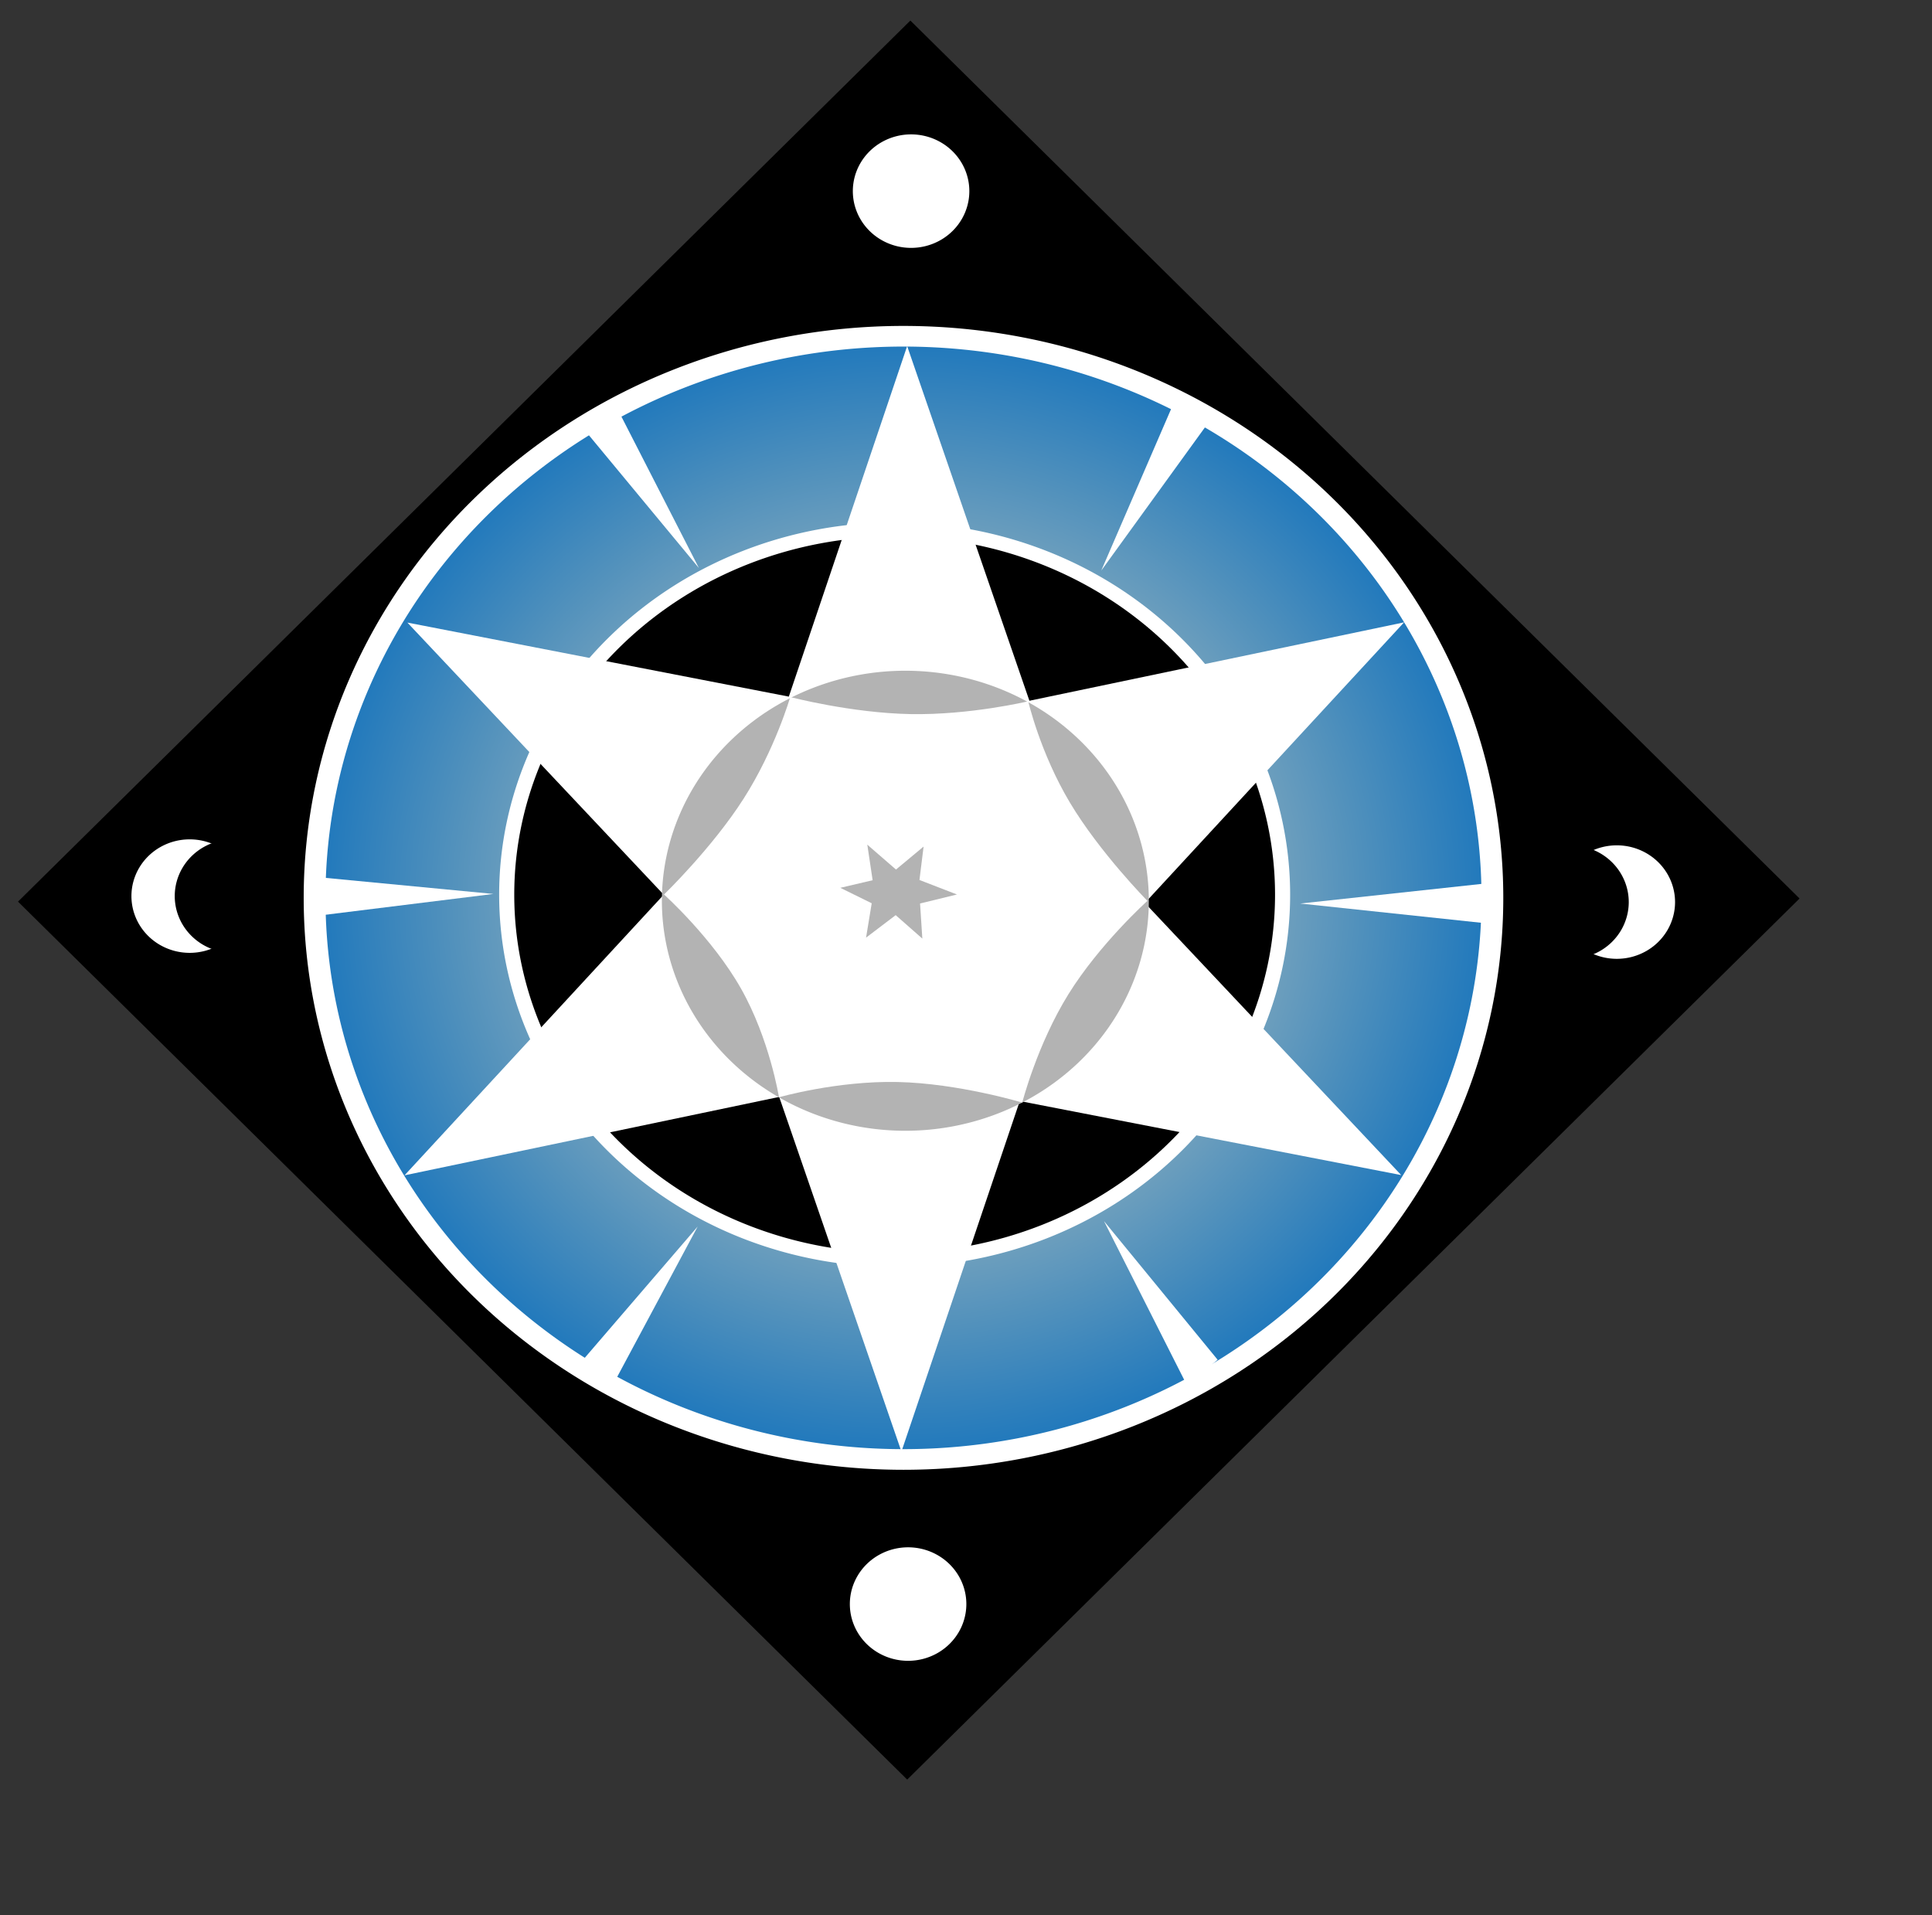<?xml version="1.0" encoding="UTF-8" standalone="no"?>
<!-- Created with Inkscape (http://www.inkscape.org/) -->
<svg
   xmlns:dc="http://purl.org/dc/elements/1.1/"
   xmlns:cc="http://web.resource.org/cc/"
   xmlns:rdf="http://www.w3.org/1999/02/22-rdf-syntax-ns#"
   xmlns:svg="http://www.w3.org/2000/svg"
   xmlns="http://www.w3.org/2000/svg"
   xmlns:xlink="http://www.w3.org/1999/xlink"
   xmlns:sodipodi="http://sodipodi.sourceforge.net/DTD/sodipodi-0.dtd"
   xmlns:inkscape="http://www.inkscape.org/namespaces/inkscape"
   width="343pt"
   height="340pt"
   id="svg2802"
   sodipodi:version="0.32"
   inkscape:version="0.44"
   sodipodi:docbase="C:\Documents and Settings\Andrés\Escritorio"
   sodipodi:docname="Emblema Eärendil.svg">
  <rect width="100%" height="100%" fill="#333333" stroke="none"/>
  <defs
     id="defs2804">
    <linearGradient
       id="linearGradient2775">
      <stop
         style="stop-color:#43aeff;stop-opacity:1;"
         offset="0"
         id="stop2777" />
      <stop
         id="stop3682"
         offset="0.473"
         style="stop-color:#c4edfd;stop-opacity:0.749;" />
      <stop
         id="stop2795"
         offset="1"
         style="stop-color:#24a0ff;stop-opacity:0.735;" />
    </linearGradient>
    <radialGradient
       inkscape:collect="always"
       xlink:href="#linearGradient2775"
       id="radialGradient2793"
       cx="5.303"
       cy="200.494"
       fx="5.303"
       fy="200.494"
       r="140.436"
       gradientTransform="matrix(1,0,0,1.006,0,-1.262)"
       gradientUnits="userSpaceOnUse"
       spreadMethod="reflect" />
  </defs>
  <sodipodi:namedview
     pagecolor="#ffffff"
     bordercolor="#666666"
     borderopacity="1.0"
     inkscape:pageopacity="0.0"
     inkscape:pageshadow="2"
     inkscape:zoom="1.4142136"
     inkscape:cx="196.56622"
     inkscape:cy="214.26666"
     inkscape:document-units="pt"
     inkscape:current-layer="layer1"
     id="namedview2806"
     inkscape:window-width="1024"
     inkscape:window-height="712"
     inkscape:window-x="-4"
     inkscape:window-y="-4" />
  <g
     inkscape:label="Layer 1"
     inkscape:groupmode="layer"
     id="layer1">
    <rect
       style="opacity:1;fill:black;fill-opacity:1;stroke:none;stroke-width:2.776;stroke-miterlimit:4;stroke-dasharray:none;stroke-opacity:1"
       id="rect2829"
       width="296.677"
       height="295.625"
       x="-148.805"
       y="154.792"
       transform="matrix(0.712,-0.703,0.712,0.703,0,0)" />
    <path
       sodipodi:type="arc"
       style="opacity:1;fill:url(#radialGradient2793);fill-opacity:1.0;stroke:white;stroke-width:5.1;stroke-miterlimit:4;stroke-dasharray:none;stroke-opacity:1"
       id="path6381"
       sodipodi:cx="5.3033009"
       sodipodi:cy="200.49359"
       sodipodi:rx="137.88582"
       sodipodi:ry="138.7697"
       d="M 143.189 200.494 A 137.886 138.77 0 1 1  -132.583,200.494 A 137.886 138.77 0 1 1  143.189 200.494 z"
       transform="matrix(1.011,0,0,0.958,208.509,20.463)" />
    <path
       style="color:black;fill:white;fill-opacity:1;fill-rule:nonzero;stroke:none;stroke-width:5.625;stroke-linecap:butt;stroke-linejoin:miter;marker:none;marker-start:none;marker-mid:none;marker-end:none;stroke-miterlimit:4;stroke-dashoffset:0;stroke-opacity:1;visibility:visible;display:inline;overflow:visible"
       d="M 136.74,323.373 L 165.152,290.328 L 145.128,327.741 L 136.74,323.373 z "
       id="path2768"
       sodipodi:nodetypes="cccc" />
    <path
       sodipodi:type="arc"
       style="opacity:1;fill:black;fill-opacity:1;stroke:white;stroke-width:5.367;stroke-linecap:butt;stroke-linejoin:miter;stroke-miterlimit:4;stroke-dasharray:none;stroke-opacity:1"
       id="path1902"
       sodipodi:cx="5.3033009"
       sodipodi:cy="200.49359"
       sodipodi:rx="137.88582"
       sodipodi:ry="138.7697"
       d="M 143.189 200.494 A 137.886 138.77 0 1 1  -132.583,200.494 A 137.886 138.77 0 1 1  143.189 200.494 z"
       transform="matrix(0.666,0,0,0.623,208.245,86.879)" />
    <path
       style="color:black;fill:white;fill-opacity:1;fill-rule:nonzero;stroke:none;stroke-width:5.625;stroke-linecap:butt;stroke-linejoin:miter;marker:none;marker-start:none;marker-mid:none;marker-end:none;stroke-miterlimit:4;stroke-dashoffset:0;stroke-opacity:1;visibility:visible;display:inline;overflow:visible;opacity:1"
       d="M 95.757,278.217 L 157.112,211.789 L 96.434,147.376 L 186.726,164.9 L 214.738,81.927 L 243.675,165.879 L 332.365,147.318 L 271.01,213.746 L 331.688,278.16 L 241.395,260.635 L 213.384,343.609 L 184.446,259.657 L 95.757,278.217 z "
       id="path9083"
       sodipodi:nodetypes="ccccccccccccc" />
    <path
       sodipodi:type="arc"
       style="opacity:1;fill:white;fill-opacity:1;stroke:none;stroke-width:0.783;stroke-miterlimit:4;stroke-dasharray:none;stroke-opacity:0.831"
       id="path15305"
       sodipodi:cx="174.65538"
       sodipodi:cy="146.39993"
       sodipodi:rx="8.485281"
       sodipodi:ry="7.7781744"
       d="M 183.141 146.4 A 8.485 7.778 0 1 1  166.17,146.4 A 8.485 7.778 0 1 1  183.141 146.4 z"
       transform="matrix(1.625,0,0,1.727,-238.914,-40.712)" />
    <path
       sodipodi:type="arc"
       style="opacity:1;fill:white;fill-opacity:1;stroke:none;stroke-width:0.783;stroke-miterlimit:4;stroke-dasharray:none;stroke-opacity:0.831"
       id="path1886"
       sodipodi:cx="174.65538"
       sodipodi:cy="146.39993"
       sodipodi:rx="8.485281"
       sodipodi:ry="7.7781744"
       d="M 183.141 146.4 A 8.485 7.778 0 1 1  166.17,146.4 A 8.485 7.778 0 1 1  183.141 146.4 z"
       transform="matrix(1.625,0,0,1.727,-68.147,-207.589)" />
    <path
       sodipodi:type="arc"
       style="opacity:1;fill:black;fill-opacity:1;stroke:none;stroke-width:0.783;stroke-miterlimit:4;stroke-dasharray:none;stroke-opacity:0.831"
       id="path1888"
       sodipodi:cx="174.65538"
       sodipodi:cy="146.39993"
       sodipodi:rx="8.485281"
       sodipodi:ry="7.7781744"
       d="M 183.141 146.4 A 8.485 7.778 0 1 1  166.17,146.4 A 8.485 7.778 0 1 1  183.141 146.4 z"
       transform="matrix(1.625,0,0,1.727,-228.661,-40.712)" />
    <path
       sodipodi:type="arc"
       style="opacity:1;fill:white;fill-opacity:1;stroke:none;stroke-width:0.783;stroke-miterlimit:4;stroke-dasharray:none;stroke-opacity:0.831"
       id="path1890"
       sodipodi:cx="174.65538"
       sodipodi:cy="146.39993"
       sodipodi:rx="8.485281"
       sodipodi:ry="7.7781744"
       d="M 183.141 146.4 A 8.485 7.778 0 1 1  166.17,146.4 A 8.485 7.778 0 1 1  183.141 146.4 z"
       transform="matrix(1.625,0,0,1.727,-68.855,126.873)" />
    <path
       sodipodi:type="arc"
       style="opacity:1;fill:white;fill-opacity:1;stroke:none;stroke-width:0.783;stroke-miterlimit:4;stroke-dasharray:none;stroke-opacity:0.831"
       id="path1900"
       sodipodi:cx="174.65538"
       sodipodi:cy="146.39993"
       sodipodi:rx="8.485281"
       sodipodi:ry="7.7781744"
       d="M 183.141 146.4 A 8.485 7.778 0 1 1  166.17,146.4 A 8.485 7.778 0 1 1  183.141 146.4 z"
       transform="matrix(1.625,0,0,1.727,98.907,-39.298)" />
    <path
       sodipodi:type="arc"
       style="opacity:1;fill:black;fill-opacity:1;stroke:none;stroke-width:0.783;stroke-miterlimit:4;stroke-dasharray:none;stroke-opacity:0.831"
       id="path1898"
       sodipodi:cx="174.65538"
       sodipodi:cy="146.39993"
       sodipodi:rx="8.485281"
       sodipodi:ry="7.7781744"
       d="M 183.141 146.4 A 8.485 7.778 0 1 1  166.17,146.4 A 8.485 7.778 0 1 1  183.141 146.4 z"
       transform="matrix(1.625,0,0,1.727,87.946,-39.298)" />
    <path
       sodipodi:type="arc"
       style="opacity:1;fill:#b3b3b3;fill-opacity:1;stroke:none;stroke-width:0.783;stroke-miterlimit:4;stroke-dasharray:none;stroke-opacity:0.831"
       id="path3686"
       sodipodi:cx="174.65538"
       sodipodi:cy="146.39993"
       sodipodi:rx="8.485281"
       sodipodi:ry="7.7781744"
       d="M 183.141 146.4 A 8.485 7.778 0 1 1  166.17,146.4 A 8.485 7.778 0 1 1  183.141 146.4 z"
       transform="matrix(6.792,0,0,7,-971.948,-811.578)" />
    <path
       transform="matrix(1.63,2.704678e-2,-2.841051e-2,1.548,-91.458,-58.737)"
       style="color:black;fill:white;fill-opacity:1;fill-rule:nonzero;stroke:none;stroke-width:5.625;stroke-linecap:butt;stroke-linejoin:miter;stroke-miterlimit:4;stroke-dashoffset:0;stroke-opacity:1;marker:none;marker-start:none;marker-mid:none;marker-end:none;visibility:visible;display:inline;overflow:visible"
       d="M 208.101,202.91 C 208.101,202.91 198.786,200.129 189.953,200.081 C 181.119,200.032 172.768,202.717 172.768,202.717 C 172.768,202.717 171.26,193.849 166.953,186.173 C 162.646,178.496 155.539,172.011 155.539,172.011 C 155.539,172.011 162.382,164.799 166.831,157.172 C 171.281,149.545 173.336,141.503 173.336,141.503 C 173.336,141.503 182.234,143.795 190.875,143.806 C 199.516,143.817 207.9,141.548 207.9,141.548 C 207.9,141.548 209.76,149.375 214.218,156.928 C 218.677,164.48 225.734,171.759 225.734,171.759 C 225.734,171.759 218.92,178.447 214.512,186.234 C 210.103,194.022 208.101,202.91 208.101,202.91 z "
       id="path9097"
       sodipodi:nodetypes="cscscscscscsc" />
    <path
       style="color:black;fill:#b3b3b3;fill-opacity:1;fill-rule:nonzero;stroke:none;stroke-width:5.625;stroke-linecap:butt;stroke-linejoin:miter;marker:none;marker-start:none;marker-mid:none;marker-end:none;stroke-miterlimit:4;stroke-dashoffset:0;stroke-opacity:1;visibility:visible;display:inline;overflow:visible"
       d="M 198.915,210.159 L 206.565,208.362 L 205.305,199.944 L 212.096,205.832 L 218.628,200.395 L 217.649,208.305 L 226.521,211.737 L 217.791,213.873 L 218.331,222.178 L 212.02,216.628 L 205.008,221.953 L 206.347,213.817 L 198.915,210.159 z "
       id="path9984"
       sodipodi:nodetypes="ccccccccccccc" />
    <path
       style="color:black;fill:white;fill-opacity:1;fill-rule:nonzero;stroke:none;stroke-width:5.625;stroke-linecap:butt;stroke-linejoin:miter;marker:none;marker-start:none;marker-mid:none;marker-end:none;stroke-miterlimit:4;stroke-dashoffset:0;stroke-opacity:1;visibility:visible;display:inline;overflow:visible"
       d="M 73.41,207.457 L 116.792,211.61 L 74.679,216.829 L 73.41,207.457 z "
       id="path2770"
       sodipodi:nodetypes="cccc" />
    <path
       style="color:black;fill:white;fill-opacity:1;fill-rule:nonzero;stroke:none;stroke-width:5.625;stroke-linecap:butt;stroke-linejoin:miter;marker:none;marker-start:none;marker-mid:none;marker-end:none;stroke-miterlimit:4;stroke-dashoffset:0;stroke-opacity:1;visibility:visible;display:inline;overflow:visible"
       d="M 280.984,327.949 L 261.33,289.052 L 288.23,321.871 L 280.984,327.949 z "
       id="path2772"
       sodipodi:nodetypes="cccc" />
    <path
       style="color:black;fill:white;fill-opacity:1;fill-rule:nonzero;stroke:none;stroke-width:5.625;stroke-linecap:butt;stroke-linejoin:miter;marker:none;marker-start:none;marker-mid:none;marker-end:none;stroke-miterlimit:4;stroke-dashoffset:0;stroke-opacity:1;visibility:visible;display:inline;overflow:visible"
       d="M 352.112,218.593 L 307.787,213.88 L 350.964,209.205 L 352.112,218.593 z "
       id="path2774"
       sodipodi:nodetypes="cccc" />
    <path
       style="color:black;fill:white;fill-opacity:1;fill-rule:nonzero;stroke:none;stroke-width:5.625;stroke-linecap:butt;stroke-linejoin:miter;marker:none;marker-start:none;marker-mid:none;marker-end:none;stroke-miterlimit:4;stroke-dashoffset:0;stroke-opacity:1;visibility:visible;display:inline;overflow:visible"
       d="M 286.248,99.758 L 260.69,135.057 L 277.525,96.104 L 286.248,99.758 z "
       id="path2776"
       sodipodi:nodetypes="cccc" />
    <path
       style="color:black;fill:white;fill-opacity:1;fill-rule:nonzero;stroke:none;stroke-width:5.625;stroke-linecap:butt;stroke-linejoin:miter;marker:none;marker-start:none;marker-mid:none;marker-end:none;stroke-miterlimit:4;stroke-dashoffset:0;stroke-opacity:1;visibility:visible;display:inline;overflow:visible"
       d="M 145.595,95.678 L 165.449,134.473 L 138.38,101.792 L 145.595,95.678 z "
       id="path2778"
       sodipodi:nodetypes="cccc" />
  </g>
</svg>
